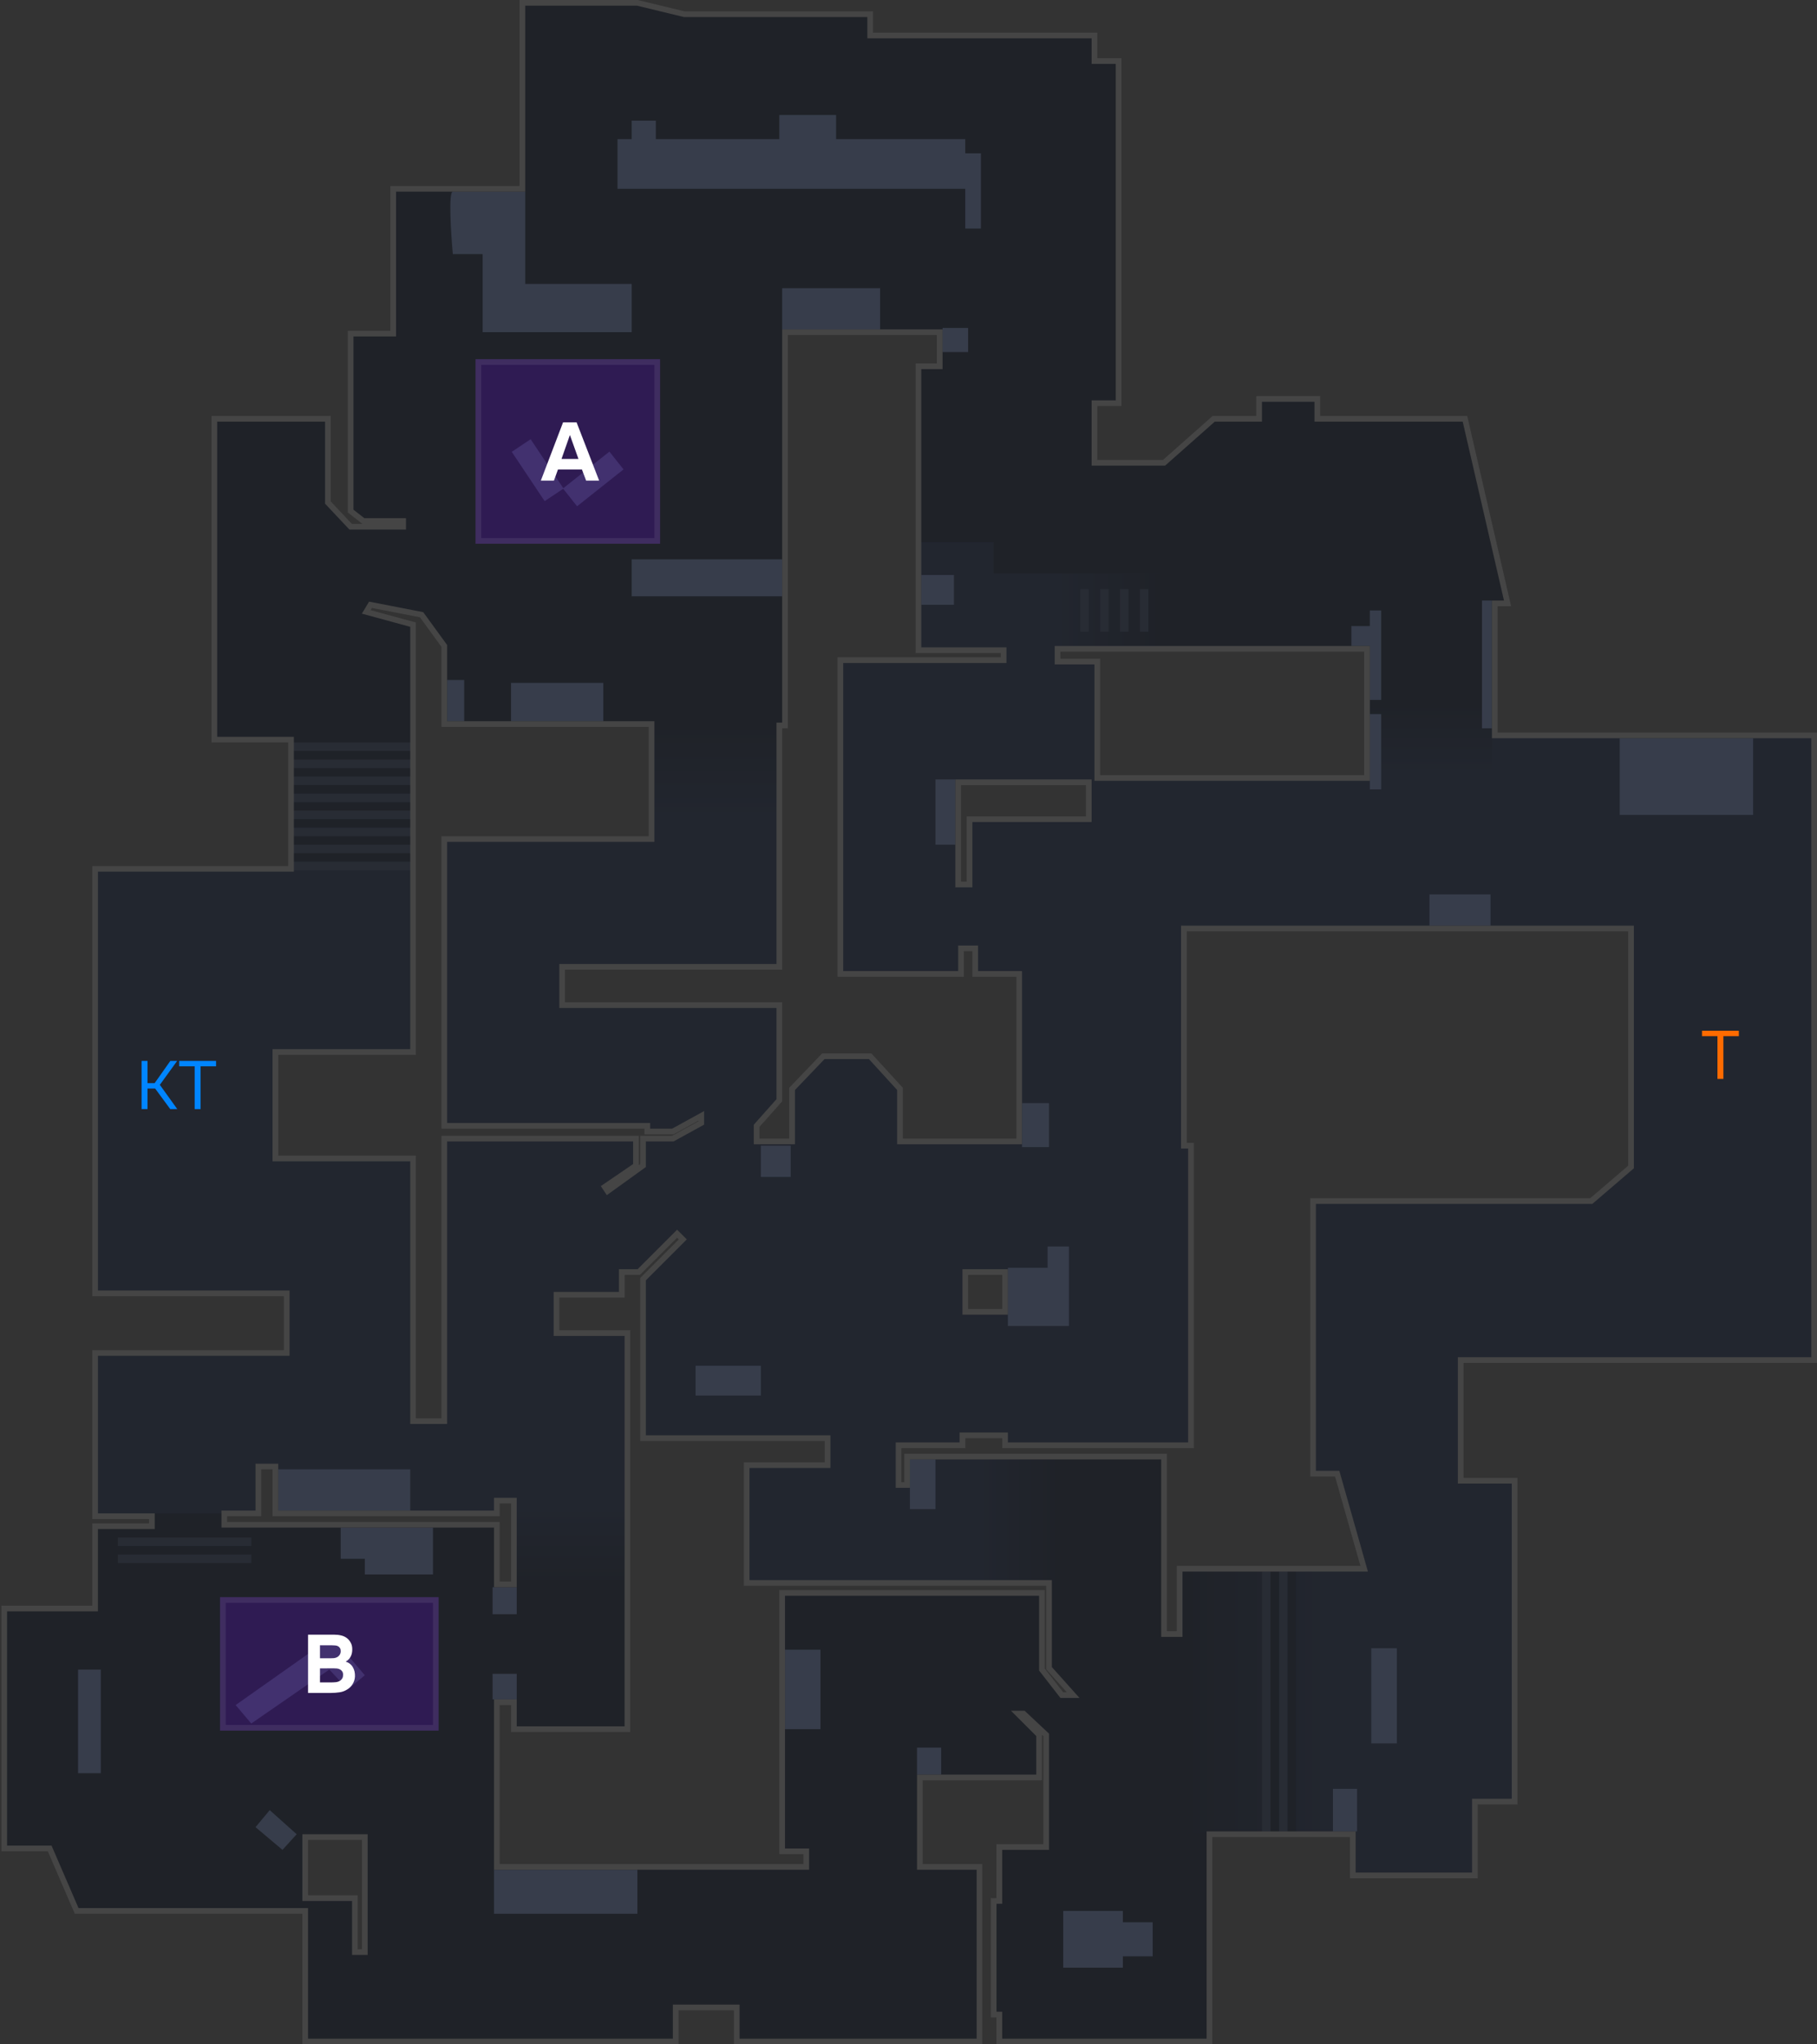 <svg width="640" height="720" viewBox="0 0 640 720" fill="none" xmlns="http://www.w3.org/2000/svg">
<rect x="0" y="0" width="640" height="720" fill="#333333" stroke="none"/>
<path fill-rule="evenodd" clip-rule="evenodd" d="M476.5 660.5H519.5V634.5H533.5V521.5H514.5V479H639V259H526.5V212.5H531L516 147.5H464V140.5H443.5V147.5H427.5L410 163H385.5V142H394L394 21.5H385.5V12.5H306.5V5H241L224.5 1H184V66.5H138.5V117.5H123.5V180L128 183.5H142V185.5H123.5L115.5 177V147.5H75.5V260.5H102.5V306H33.5V455.5H101V476.5H33.5V534H53.5V537.5H33.5V566.5H1.5V651H17.5L27 673H107.5V719H238V707H259.5V719H345V657.5H324V626H366V611L358.5 603.5H360.5L368.5 611V650.5H352V669.5H350V709.5H352V719H426V646H476.5V660.5ZM471 519L480.5 552.5H415.5V575.5H410V513H319.5V523H316.5V509H339V505.5H354V509H419.5V403.5H417V327H574.5V411L560.5 423H462.5V519H471ZM359 402H317V383.5L306.5 372H290L279 383.5V402H266.5V396.5L274.5 387.5V354H198V340.5H274.5V255.5H276.5L276.5 117H331V129H323.5V229H353.5V232.5H296L296 343H338.5V334H343.5V343H359V402ZM354 448V462H340V448H354ZM386.5 274H481.5V228.5H372.5V233H386.5V274ZM337.5 311.5H341.5V288.5H383.5V275.5H337.5V311.5ZM128.5 687.5V647H107.5V668.5H125V687.5H128.5ZM181 528.5V558H175V537H79V533H91V516.5H97V533H175V528.5H181ZM156.5 500.5H145.5V408H97V370.5H145.5L145.5 220L129 215.5L130.5 213L148.5 216.5L156.5 227.5L156.5 255L229.5 255V295.5L156.5 295.5V396.5L228 396.5V398.5H237L247 393V395.5L237 401H226.5V410.5L214 419.5L213 418L224 410.5V401L156.5 401V500.5ZM175 657.5H284V652H275.5V561H367V588L374 597H378L369.5 587.5V557.5H263V516H291.5V506.5H226.5V450.5L240.5 436.5L238.5 434.5L225 448H219V456H196V469.5H221V609H181V599.5H175V657.5Z" fill="#22262F"/>
<path d="M607.028 379.988V364.916H612.476V363.02H599.492V364.916H604.94V379.988H607.028Z" fill="#FF6B00"/>
<path d="M51.956 390.612H49.868V373.644H51.956V381.468H54.476L59.996 373.644H62.396L56.3 382.068L62.444 390.612H59.972L54.644 383.364H51.956V390.612Z" fill="#0085FF"/>
<path d="M70.652 390.612H68.564V375.54H63.116V373.644H76.1V375.54H70.652V390.612Z" fill="#0085FF"/>
<path d="M526.5 212.5V259H481.5V228.5H408.5V202H350V191H323.5V129H331V117H276.5V255.5H274.5V255H156.5L156.5 227.5L148.5 216.5L130.5 213L129 215.5L145.5 220L145.5 260.5H75.5L75.5 147.5H115.5V177L123.5 185.5H142V183.5H128L123.5 180V117.5H138.5V66.5H184V1H224.5L241 5H306.5V12.5H385.5V21.5H394L394 142H385.5V163H410L427.5 147.5H443.5V140.5H464V147.5H516L531 212.5H526.5Z" fill="#1F2228"/>
<path fill-rule="evenodd" clip-rule="evenodd" d="M53.5 533V537.5H33.5V566.5H1.5V651H17.5L27 673H107.5V719H238V707H259.5V719H345V657.5H324V626H366V611L358.5 603.5H360.5L368.5 611V650.5H352V669.5H350V709.5H352V719H426V646H443.5V552.5H415.5V575.5H410V513H369.5V587.5L378 597H374L367 588V561H275.5V652H284V657.5H175V599.5H181V609H221V558H175V537H79V533H53.5ZM128.5 647V687.5H125V668.5H107.5V647H128.5Z" fill="#1F2228"/>
<path d="M468.5 645.5V553.5H416.5V645.5H468.5Z" fill="url(#paint0_linear_68_362)"/>
<path d="M344.5 557.5V513.5H373.5V557.5H344.5Z" fill="url(#paint1_linear_68_362)"/>
<path d="M220.5 530.5H181.5V558.5H220.5V530.5Z" fill="url(#paint2_linear_68_362)"/>
<path d="M144.5 288.5H103.5V257.5H144.5V288.5Z" fill="url(#paint3_linear_68_362)"/>
<path d="M274.5 288.5H229.5V254.5H274.5V288.5Z" fill="url(#paint4_linear_68_362)"/>
<path d="M525.5 272.5H482.5V247.5H525.5V272.5Z" fill="url(#paint5_linear_68_362)"/>
<path d="M371.5 227.5V202H409.5V227.5H371.5Z" fill="url(#paint6_linear_68_362)"/>
<path d="M289 609H276.5V581H289V609Z" fill="#373D4B"/>
<path d="M323 615.5V625H331.5V615.5H323Z" fill="#373D4B"/>
<path d="M406 677H395.5V673H374.5V693H395.5V689H406V677Z" fill="#373D4B"/>
<path d="M469.5 630V645H478V630H469.5Z" fill="#373D4B"/>
<path d="M483 580.5V614H492V580.5H483Z" fill="#373D4B"/>
<path d="M525 315V326H503.5V315H525Z" fill="#373D4B"/>
<path d="M617.5 287V260H570.5V287H617.5Z" fill="#373D4B"/>
<path d="M522 211.5V256.5H525.5V211.5H522Z" fill="#373D4B"/>
<path d="M486.5 251.5H482.5V278H486.5V251.5Z" fill="#373D4B"/>
<path d="M486.5 246.5H482.5V227.5H476V220.5H482.5V215H486.5V246.5Z" fill="#373D4B"/>
<path d="M355 467V446.5H369V439H376.5V467H355Z" fill="#373D4B"/>
<path d="M369.5 388.5H360V404H369.5V388.5Z" fill="#373D4B"/>
<path d="M329.5 274.5H336.5V297.5H329.5V274.5Z" fill="#373D4B"/>
<path d="M320.5 531.5V514H329.5V531.5H320.5Z" fill="#373D4B"/>
<path d="M245 491.5H268V481H245V491.5Z" fill="#373D4B"/>
<path d="M278.5 414.5V403.5H268V414.5H278.5Z" fill="#373D4B"/>
<path d="M336 213H324.5V202.5H336V213Z" fill="#373D4B"/>
<path d="M341 124H332V115.5H341V124Z" fill="#373D4B"/>
<path d="M275.5 101.5V116H310V101.5H275.5Z" fill="#373D4B"/>
<path d="M345.5 80.5H340V66.5H217.5V49H222.5V42.5H231V49H274.5V40.5H294.5V49H340V54H345.5V80.5Z" fill="#373D4B"/>
<path d="M185 100V67.5H159.5C157.9 67.5 158.833 82.167 159.5 89.5H170V117H222.5V100H185Z" fill="#373D4B"/>
<path d="M222.5 210H275.5V197H222.5V210Z" fill="#373D4B"/>
<path d="M212.5 240.5V254H180V240.5H212.5Z" fill="#373D4B"/>
<path d="M163.5 239.5H157.5V254H163.5V239.5Z" fill="#373D4B"/>
<path d="M144.5 517.5V532H98V517.5H144.5Z" fill="#373D4B"/>
<path d="M182 568.5V559H173.5V568.5H182Z" fill="#373D4B"/>
<path d="M182 598.5H173.5V589.5H182V598.5Z" fill="#373D4B"/>
<path d="M174 674V658.5H224.5V674H174Z" fill="#373D4B"/>
<path d="M152.5 554.5V538H120V549H128.5V554.5H152.5Z" fill="#373D4B"/>
<path d="M35.5 588V624.5H27.5V588H35.5Z" fill="#373D4B"/>
<path d="M99.5 651.5L104.5 646L95 637.5L90 643.5L99.5 651.5Z" fill="#373D4B"/>
<path d="M116 588L88.5 607L83 600.5L117 576.5L128.5 590L122.5 595L116 588Z" fill="#373D4B"/>
<path d="M198.5 172.06L186.907 154.685L180.252 159.125L191.845 176.5L198.5 172.06Z" fill="#373D4B"/>
<path d="M203.262 178.304L219.626 165.322L214.654 159.055L198.29 172.036L203.262 178.304Z" fill="#373D4B"/>
<path d="M456.5 645.5V553.5H453.5V645.5H456.5Z" fill="#1F2228"/>
<path d="M453.5 645.5V553.5H450.5V645.5H453.5Z" fill="#282C34"/>
<path d="M450.5 645.5V553.5H447.5V645.5H450.5Z" fill="#1F2228"/>
<path d="M447.5 645.5V553.5H444.5V645.5H447.5Z" fill="#282C34"/>
<path d="M88.5 538.5H41.5V541.5H88.5V538.5Z" fill="#1F2228"/>
<path d="M88.5 541.5H41.5V544.5H88.5V541.5Z" fill="#282C34"/>
<path d="M88.5 544.5H41.5V547.5H88.5V544.5Z" fill="#1F2228"/>
<path d="M88.5 547.5H41.5V550.5H88.5V547.5Z" fill="#282C34"/>
<path d="M145.5 270.5H102.5V273.5H145.5V270.5Z" fill="#1F2228"/>
<path d="M145.5 282.5H102.5V285.5H145.5V282.5Z" fill="#1F2228"/>
<path d="M145.5 294.5H102.5V297.5H145.5V294.5Z" fill="#1F2228"/>
<path d="M145.5 258.5H102.5V261.5H145.5V258.5Z" fill="#1F2228"/>
<path d="M145.5 273.5H102.5V276.5H145.5V273.5Z" fill="#282C34"/>
<path d="M145.5 285.5H102.5V288.5H145.5V285.5Z" fill="#282C34"/>
<path d="M145.5 297.5H102.5V300.5H145.5V297.5Z" fill="#282C34"/>
<path d="M145.5 261.5H102.5V264.5H145.5V261.5Z" fill="#282C34"/>
<path d="M145.5 276.5H102.5V279.5H145.5V276.5Z" fill="#1F2228"/>
<path d="M145.5 288.5H102.5V291.5H145.5V288.5Z" fill="#1F2228"/>
<path d="M145.5 300.5H102.5V303.5H145.5V300.5Z" fill="#1F2228"/>
<path d="M145.5 264.5H102.5V267.5H145.5V264.5Z" fill="#1F2228"/>
<path d="M145.5 279.5H102.5V282.5H145.5V279.5Z" fill="#282C34"/>
<path d="M145.5 291.5H102.5V294.5H145.5V291.5Z" fill="#282C34"/>
<path d="M145.5 303.5H102.5V306.5H145.5V303.5Z" fill="#282C34"/>
<path d="M145.5 267.5H102.5V270.5H145.5V267.5Z" fill="#282C34"/>
<path d="M404.5 222.5V207.5H401.5V222.5H404.5Z" fill="#282C34"/>
<path d="M397.5 222.5V207.5H394.5V222.5H397.5Z" fill="#282C34"/>
<path d="M390.5 222.5V207.5H387.5V222.5H390.5Z" fill="#282C34"/>
<path d="M383.5 222.5V207.5H380.5V222.5H383.5Z" fill="#282C34"/>
<path fill-rule="evenodd" clip-rule="evenodd" d="M640 480V258H527.5V213.5H532.257L516.796 146.5H465V139.5H442.5V146.5H427.121L409.621 162H386.5V143H395L395 20.5H386.5V11.5H307.5V4H241.12L224.619 0H183V65.5H137.5V116.5H122.5V180.489L127.657 184.5H123.932L116.5 176.603V146.5H74.5V261.5H101.5V305H32.5V456.5H100V475.5H32.5V535H52.5V536.5H32.5V565.5H0.5V652H16.843L26.343 674H106.5V720H239V708H258.5V720H346V656.5H325V627H367V610.964L367.5 611.433V649.5H351V668.5H349V710.5H351V720H427V647H475.5V661.5H520.5V635.5H534.5V520.5H515.5V480H640ZM351 708.5V670.5H353V651.5H369.5V610.567L360.895 602.5H356.086L365 611.414V625H323V658.5H344V718H260.5V706H237V718H108.5V672H27.657L18.157 650H2.5V567.5H34.5V538.5H54.5V533H34.5V477.5H102V454.5H34.5V307H103.5V259.5H76.5V148.5H114.5V177.397L123.068 186.5H143V182.5H128.343L124.5 179.511V118.5H139.5V67.5H185V2H224.38L240.881 6H305.5V13.5H384.5V22.5H393L393 141H384.5V164H410.379L427.879 148.5H444.5V141.5H463V148.5H515.204L529.743 211.5H525.5V260H638V478H513.5V522.5H532.5V633.5H518.5V659.5H477.5V645H425V718H353V708.5H351ZM575.5 411.46V326H416V404.5H418.5V508H355V504.5H338V508H315.5V524H320.5V514H409V576.5H416.5V553.5H481.823L471.756 518H463.5V424H560.87L575.5 411.46ZM573.5 410.54L560.13 422H461.5V520H470.244L479.177 551.5H414.5V574.5H411V512H318.5V522H317.5V510H340V506.5H353V510H420.5V402.5H418V328H573.5V410.54ZM482.5 275V227.5H371.5V234H385.5V275H482.5ZM480.5 273H387.5V232H373.5V229.5H480.5V273ZM384.5 289.5V274.5H336.5V312.5H342.5V289.5H384.5ZM382.5 287.5H340.5V310.5H338.5V276.5H382.5V287.5ZM380.237 598L370.5 587.118V556.5H264V517H292.5V505.5H227.5V450.914L241.914 436.5L238.5 433.086L224.586 447H218V455H195V470.5H220V608H182V598.5H174V658.5H285V651H276.5V562H366V588.343L373.511 598H380.237ZM375.763 596H374.489L368 587.657V560H274.5V653H283V656.5H176V600.5H180V610H222V468.5H197V457H220V449H225.414L238.5 435.914L239.086 436.5L225.5 450.086V507.5H290.5V515H262V558.5H368.5V587.882L375.763 596ZM360 403V342H344.5V333H337.5V342H297L297 233.5H354.5V228H324.5V130H332V116H275.5V254.5H273.5L273.5 339.5H197V355H273.5V387.12L265.5 396.12V403H280V383.901L290.427 373H306.059L316 383.888V403H360ZM275.5 256.5H277.5L277.5 118H330V128H322.5V230H352.5V231.5H295L295 344H339.5V335H342.5V344H358V401H318V383.112L306.941 371H289.573L278 383.099V401H267.5V396.88L275.5 387.88V353H199V341.5H275.5V256.5ZM355 463V447H339V463H355ZM353 461H341V449H353V461ZM248 396.091V391.309L236.743 397.5H229V395.5L157.5 395.5V296.5L230.5 296.5L230.5 254L157.5 254V227.175L149.077 215.594L130.003 211.885L127.463 216.117L144.5 220.764L144.5 369.5H96V409H144.5V501.5H157.5V402L223 402V409.971L211.619 417.731L213.743 420.917L227.5 411.012V402H237.257L248 396.091ZM227 397.5V399.5H237.257L246 394.691V394.909L236.743 400H225.5V409.988L225 410.348V400L155.5 400V499.5H146.5V407H98V371.5H146.5L146.5 219.236L130.537 214.883L130.997 214.115L147.923 217.406L155.5 227.825L155.5 256L228.5 256V294.5L155.5 294.5V397.5L227 397.5ZM182 559V527.5H174V532H98V515.5H90V532H78V538H174V559H182ZM180 529.5V557H176V536H80V534H92V517.5H96V534H176V529.5H180ZM129.5 688.5V646H106.5V669.5H124V688.5H129.5ZM127.5 686.5H126V667.5H108.5V648H127.5V686.5Z" fill="#454545"/>
<path d="M232.5 191.5V126.5H167.5V191.5H232.5Z" fill="#7000FF" fill-opacity="0.2"/>
<path fill-rule="evenodd" clip-rule="evenodd" d="M230.5 128.5V189.5H169.5V128.5H230.5ZM232.5 191.5H167.5V126.5H232.5V191.5Z" fill="white" fill-opacity="0.08"/>
<path d="M154.5 609.5V562.5H77.5V609.5H154.5Z" fill="#7000FF" fill-opacity="0.2"/>
<path fill-rule="evenodd" clip-rule="evenodd" d="M152.5 564.5V607.5H79.5V564.5H152.5ZM154.5 609.5H77.5V562.5H154.5V609.5Z" fill="white" fill-opacity="0.08"/>
<path d="M108.499 596.237V575.705H117.605C118.552 575.705 119.422 575.801 120.215 575.995C121.027 576.188 121.733 576.536 122.332 577.039C122.815 577.425 123.221 577.938 123.55 578.576C123.898 579.194 124.072 579.948 124.072 580.838C124.091 581.785 123.917 582.626 123.55 583.361C123.202 584.095 122.603 584.714 121.752 585.217C122.351 585.391 122.864 585.652 123.289 586C123.714 586.348 124.053 586.754 124.304 587.218C124.575 587.682 124.768 588.184 124.884 588.726C125 589.267 125.048 589.828 125.029 590.408C124.99 591.336 124.739 592.196 124.275 592.989C123.83 593.762 123.241 594.39 122.506 594.874C121.636 595.473 120.679 595.85 119.635 596.005C118.591 596.159 117.557 596.237 116.532 596.237H108.499ZM116.416 584.028C116.841 584.028 117.267 584.008 117.692 583.97C118.117 583.912 118.514 583.776 118.881 583.564C119.19 583.37 119.451 583.109 119.664 582.781C119.877 582.452 119.993 582.065 120.012 581.621C120.031 581.157 119.954 580.78 119.78 580.49C119.606 580.2 119.393 579.977 119.142 579.823C118.833 579.629 118.475 579.523 118.069 579.504C117.663 579.465 117.247 579.446 116.822 579.446H112.704V584.028H116.416ZM112.704 592.525H116.532C117.093 592.525 117.682 592.496 118.301 592.438C118.939 592.36 119.48 592.157 119.925 591.829C120.196 591.616 120.418 591.355 120.592 591.046C120.766 590.717 120.853 590.311 120.853 589.828C120.853 589.383 120.756 589.006 120.563 588.697C120.37 588.387 120.128 588.155 119.838 588.001C119.509 587.788 119.132 587.662 118.707 587.624C118.301 587.585 117.876 587.566 117.431 587.566L112.704 587.595V592.525Z" fill="white"/>
<path d="M204.971 165.351L206.45 169.266H211.032L203.086 148.734H198.33L190.5 169.266H195.111L196.532 165.351H204.971ZM203.753 161.639H197.779L200.737 153.2L203.753 161.639Z" fill="white"/>
<defs>
<linearGradient id="paint0_linear_68_362" x1="468.5" y1="599.5" x2="416.5" y2="599.5" gradientUnits="userSpaceOnUse">
<stop stop-color="#22262F"/>
<stop offset="1" stop-color="#1F2228"/>
</linearGradient>
<linearGradient id="paint1_linear_68_362" x1="344.5" y1="535.5" x2="373.5" y2="535.5" gradientUnits="userSpaceOnUse">
<stop stop-color="#22262F"/>
<stop offset="1" stop-color="#1F2228"/>
</linearGradient>
<linearGradient id="paint2_linear_68_362" x1="201" y1="530.5" x2="201" y2="558.5" gradientUnits="userSpaceOnUse">
<stop stop-color="#22262F"/>
<stop offset="1" stop-color="#1F2228"/>
</linearGradient>
<linearGradient id="paint3_linear_68_362" x1="124" y1="288.5" x2="124" y2="257.5" gradientUnits="userSpaceOnUse">
<stop stop-color="#22262F"/>
<stop offset="1" stop-color="#1F2228"/>
</linearGradient>
<linearGradient id="paint4_linear_68_362" x1="252" y1="288.5" x2="252" y2="254.5" gradientUnits="userSpaceOnUse">
<stop stop-color="#22262F"/>
<stop offset="1" stop-color="#1F2228"/>
</linearGradient>
<linearGradient id="paint5_linear_68_362" x1="504" y1="272.5" x2="504" y2="247.5" gradientUnits="userSpaceOnUse">
<stop stop-color="#22262F"/>
<stop offset="1" stop-color="#1F2228"/>
</linearGradient>
<linearGradient id="paint6_linear_68_362" x1="371.5" y1="215" x2="409.5" y2="215" gradientUnits="userSpaceOnUse">
<stop stop-color="#22262F"/>
<stop offset="1" stop-color="#1F2228"/>
<stop offset="1" stop-color="#181A1E"/>
</linearGradient>
</defs>
</svg>
